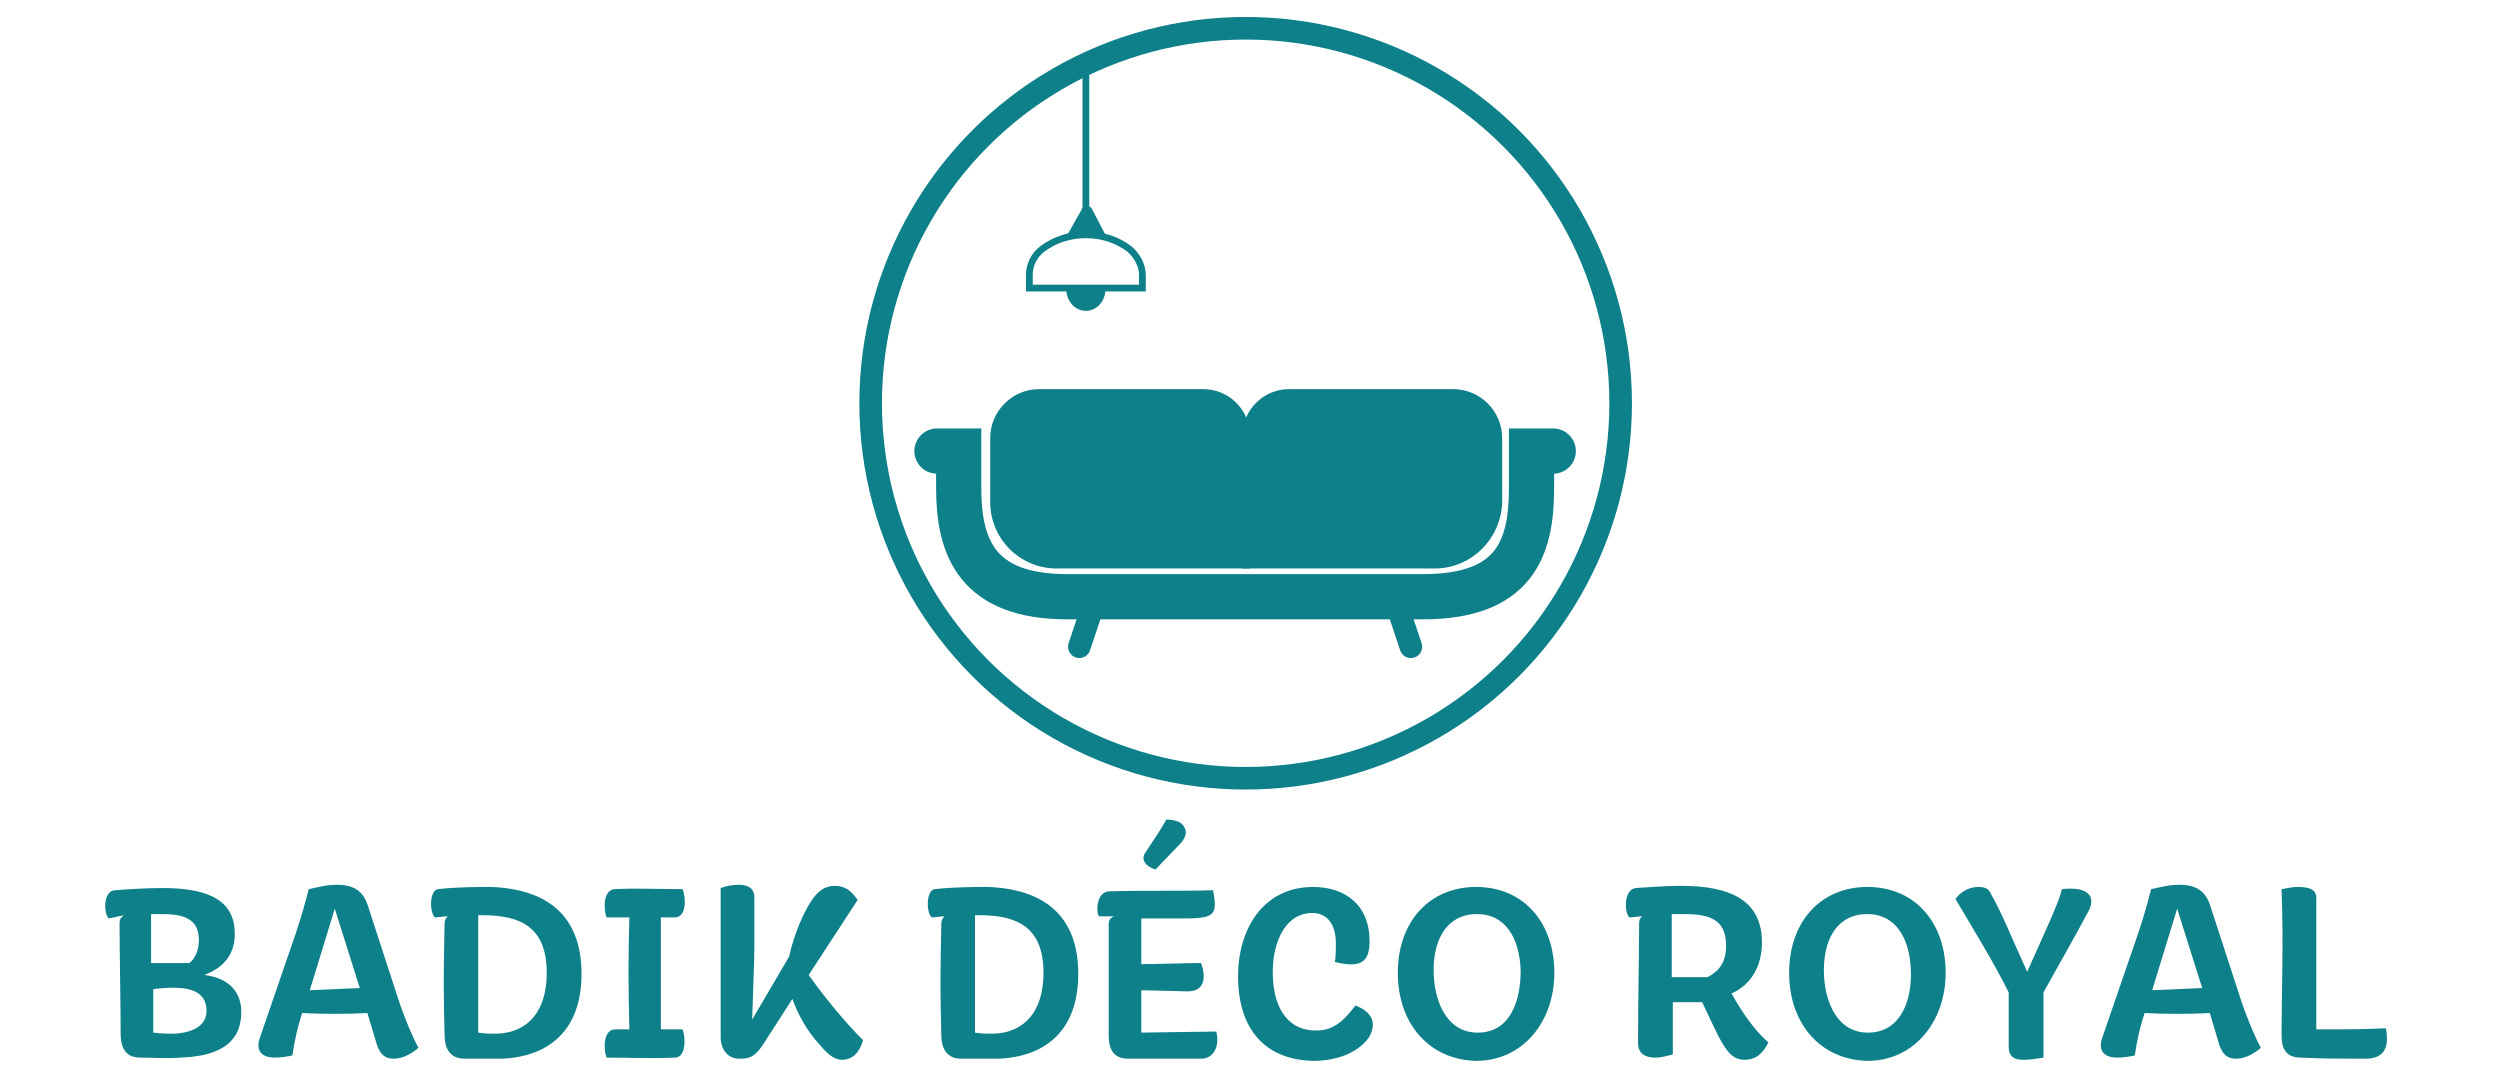 <?xml version="1.0" encoding="utf-8"?>
<!-- Generator: Adobe Illustrator 22.0.0, SVG Export Plug-In . SVG Version: 6.00 Build 0)  -->
<svg version="1.1" id="Layer_1" xmlns="http://www.w3.org/2000/svg" xmlns:xlink="http://www.w3.org/1999/xlink" x="0px" y="0px"
	 viewBox="0 0 230 100" style="enable-background:new 0 0 230 100;" xml:space="preserve">
<style type="text/css">
	.st0{fill:#0E808A;stroke:#0E808A;stroke-miterlimit:10;}
	.st1{fill:none;stroke:#0E808A;stroke-width:2.079;stroke-linecap:round;stroke-miterlimit:10;}
	.st2{fill:none;stroke:#0E808A;stroke-width:0.624;stroke-linecap:round;stroke-miterlimit:10;}
	.st3{fill:#0E808A;}
	.st4{fill:none;stroke:#0E808A;stroke-width:0.624;stroke-miterlimit:10;}
	.st5{fill:none;stroke:#0E808A;stroke-width:4.158;stroke-linecap:round;stroke-miterlimit:10;}
</style>
<g id="XMLID_4_">
	<path id="XMLID_1_" class="st0" d="M114.3,51.8H97.2c-3.1,0-5.6-2.5-5.6-5.6v-5.9c0-2.2,1.8-4,4-4h15.1c2.1,0,3.8,1.7,3.8,3.8v11.7
		H114.3z"/>
	<path id="XMLID_3_" class="st0" d="M132,51.8h-17.2V40.1c0-2.1,1.7-3.8,3.8-3.8h15.1c2.2,0,4,1.8,4,4v5.9
		C137.6,49.3,135.1,51.8,132,51.8z"/>
</g>
<g id="XMLID_6_">
	<line id="XMLID_13_" class="st1" x1="100.5" y1="55.9" x2="99.3" y2="59.5"/>
	<line id="XMLID_12_" class="st1" x1="129.8" y1="59.5" x2="128.6" y2="55.9"/>
</g>
<circle id="XMLID_2_" class="st1" cx="114.6" cy="37.1" r="34.5"/>
<path id="XMLID_17_" class="st2" d="M98.1,26.5h7v-1.2c0-0.9-0.5-1.8-1.2-2.4c-1.2-0.9-2.6-1.3-4-1.3s-2.8,0.4-4,1.3
	c-0.8,0.6-1.2,1.5-1.2,2.4v1.2H98.1"/>
<path id="XMLID_9_" class="st3" d="M98.2,21.6h3.5l-1.2-2.3c-0.2-0.5-0.9-0.5-1,0L98.2,21.6z"/>
<line id="XMLID_18_" class="st4" x1="99.9" y1="19.8" x2="99.9" y2="5.9"/>
<path id="XMLID_21_" class="st3" d="M101.7,26.6c0,1.1-0.8,2-1.8,2s-1.8-0.9-1.8-2v-0.1h3.6C101.7,26.6,101.7,26.6,101.7,26.6z"/>
<path id="XMLID_11_" class="st5" d="M142.9,41.5h-2v3.4c0,5.5-1.5,10-10,10H98.2c-8.3,0-10-4.5-10-10v-3.4h-2"/>
<g>
	<path class="st3" d="M22.2,93.1c0,3.2-2.6,4.1-5.6,4.2c-1.3,0.1-2.4,0-3.7,0c-0.8,0-1.8-0.3-1.8-2.2c0-2.6-0.1-7.5-0.1-10.1
		c0-0.3,0-0.5,0.4-0.8L10,84.5c-0.5-0.5-0.5-2.6,0.6-2.6c1.3-0.1,3-0.2,4.3-0.2c3.7,0,6.7,0.8,6.7,4.2c0,1.6-0.7,3-2.8,3.8
		C21.3,90,22.2,91.5,22.2,93.1z M14,88.6h3.4c0.5-0.3,0.9-1.2,0.9-2.1c0-1.9-1.3-2.4-3.3-2.4c-0.3,0-0.7,0-1.1,0v4.5H14z M19,93
		c0-1.9-1.7-2.4-4.9-2v4c0.8,0.1,1.4,0.1,1.9,0.1C18,95,19,94.2,19,93z"/>
	<path class="st3" d="M36.8,92.4c0.5,1.4,1.1,2.9,1.7,4c-0.7,0.6-1.5,1-2.3,1c-1,0-1.3-0.7-1.5-1.2l-0.9-3c-2,0.1-4,0.1-6,0l0,0
		c-0.4,1.2-0.7,2.5-0.9,3.9c-0.4,0.1-1.1,0.2-1.6,0.2c-1.2,0-1.8-0.6-1.4-1.8l3.3-9.6c0.6-1.8,0.9-2.9,1.2-4.1
		c1-0.2,1.6-0.4,2.6-0.4c1.7,0,2.5,0.7,2.9,2.1L36.8,92.4z M28.5,91.1l4.6-0.2l-2.3-7.3L28.5,91.1z"/>
	<path class="st3" d="M53.5,89.6c0,5.1-2.9,7.6-7.3,7.8c-1,0-3.1,0-3.5,0c-0.8,0-1.8-0.4-1.8-2.2c-0.1-3.9-0.1-5.7,0-10.1
		c0-0.3,0-0.5,0.3-0.8c-0.4,0-0.8,0.1-1.2,0.1c-0.5-0.5-0.5-2.5,0.3-2.6c1.8-0.2,3.7-0.2,4.9-0.2C50.3,81.8,53.5,84.2,53.5,89.6z
		 M50.3,89.5c0-4.2-2.4-5.3-5.9-5.3H44V95c0.6,0.1,1.2,0.1,1.7,0.1C48.6,95,50.3,93,50.3,89.5z"/>
	<path class="st3" d="M62.1,97.3c-2.2,0.1-3.9,0-6.3,0c-0.3-0.8-0.3-2.6,0.8-2.6h1.3c-0.1-3.7-0.1-6.9,0-10.3c-0.6,0-1.3,0-2.1,0
		c-0.3-0.8-0.3-2.6,0.8-2.6c2-0.1,3.9,0,6.2,0c0.3,0.7,0.4,2.6-0.7,2.6c-0.4,0-0.9,0-1.3,0v10.3c0.6,0,1.3,0,2,0
		C63.1,95.5,63.1,97.3,62.1,97.3z"/>
	<path class="st3" d="M74.4,89.7c1.5,2.1,3.3,4.3,5,6c-0.4,1.4-1.2,1.8-1.9,1.8c-0.6,0-1.2-0.3-2.1-1.4c-1.2-1.3-2-2.8-2.5-4.2
		l-2.7,4.2c-0.8,1.2-1.3,1.3-2.2,1.3c-1,0-1.7-0.8-1.7-2c0-4.6,0-9.1,0-13.7c0.5-0.2,1.1-0.3,1.7-0.3c0.9,0,1.4,0.4,1.4,1.1v4.8
		c0,0.9-0.1,3.4-0.2,6.5l3.4-5.8c0.4-1.9,1.4-4.4,2.4-5.6c0.5-0.6,1.1-0.9,1.8-0.9c0.9,0,1.5,0.4,2.1,1.3L74.4,89.7z"/>
	<path class="st3" d="M99.2,89.6c0,5.1-2.9,7.6-7.3,7.8c-1,0-3.1,0-3.5,0c-0.8,0-1.8-0.4-1.8-2.2c-0.1-3.9-0.1-5.7,0-10.1
		c0-0.3,0-0.5,0.3-0.8c-0.4,0-0.8,0.1-1.2,0.1c-0.5-0.5-0.5-2.5,0.3-2.6c1.8-0.2,3.7-0.2,4.9-0.2C96,81.8,99.2,84.2,99.2,89.6z
		 M96,89.5c0-4.2-2.4-5.3-5.9-5.3h-0.4V95c0.6,0.1,1.2,0.1,1.7,0.1C94.3,95,96,93,96,89.5z"/>
	<path class="st3" d="M110.6,97.4c-2.5,0-4.4,0-6.8,0c-1.4,0-1.8-0.9-1.8-2.2c0-2.4,0-5.2,0-10.1c0-0.3,0-0.6,0.5-0.8
		c-0.5,0-1,0-1.4,0c-0.3-0.5-0.2-2.3,1-2.3c3.8-0.1,6.5,0,9.5-0.1c0.5,2.6,0,2.6-3.6,2.6c-1.1,0-2.1,0-3,0v4.2
		c1.4,0,4.1-0.1,5.5-0.1c0.5,1.4,0.3,2.7-1.4,2.6l-4.1-0.1V95l6.9-0.1C112.2,96.1,111.8,97.3,110.6,97.4z M106.3,80
		c-0.9-0.3-1.4-0.9-0.9-1.6c0.8-1.2,1.4-2.1,1.9-3c0.5,0,1,0.1,1.3,0.3c0.3,0.2,0.5,0.6,0.5,0.9c0,0.2-0.1,0.5-0.4,0.9L106.3,80z"/>
	<path class="st3" d="M113.9,89.8c0-4.3,2.3-8.2,6.9-8.2c2.9,0,5.2,1.6,5.2,5c0,1.9-0.8,2.5-3.2,1.9c0.1-0.4,0.1-1.3,0.1-1.7
		c0-1.9-0.9-2.9-2.4-2.8c-2.5,0.2-3.5,3.1-3.4,5.8c0.1,3.2,1.6,5.1,4.1,5c1.6,0,2.6-1.1,3.5-2.3c1.8,0.7,1.9,1.9,1.2,3
		c-0.8,1.1-2.5,2.1-5.1,2.1C116.4,97.5,113.9,94.7,113.9,89.8z"/>
	<path class="st3" d="M128.6,89.5c0-4.7,2.9-7.9,7.2-7.9c4.4,0,7.2,3.3,7.2,7.9c0,4.5-2.9,8.1-7.2,8.1
		C131.5,97.5,128.6,94.2,128.6,89.5z M139.9,89.3c-0.1-3-1.4-5.3-4.2-5.2c-2.7,0.1-3.9,2.5-3.8,5.5c0.1,2.7,1.3,5.5,4.2,5.4
		C139,94.9,139.9,92,139.9,89.3z"/>
	<path class="st3" d="M162.7,95.9c-0.6,1.2-1.3,1.6-2.2,1.6c-0.7,0-1.2-0.3-1.7-1c-0.6-0.8-1.2-2.2-2.2-4.3c-0.3,0-0.6,0-0.9,0h-1.8
		c0,1.9,0,3.5,0,4.8c-0.3,0.1-1.1,0.3-1.6,0.3c-1.3,0-1.6-0.7-1.6-1.3c0-3.9,0.1-8.7,0.1-11c0-0.2,0-0.5,0.3-0.7
		c-0.4,0-0.8,0.1-1.2,0.1c-0.5-0.5-0.5-2.6,0.6-2.7c2.7-0.2,3.6-0.2,4.2-0.2c4.6,0,7.4,1.4,7.4,5.2c0,2.2-1,3.9-2.8,4.7
		C160.3,93.2,161.5,94.9,162.7,95.9z M157.1,89.9c1.1-0.6,1.7-1.4,1.7-2.9c0-2.4-1.5-2.9-3.8-2.9c-0.4,0-0.8,0-1.2,0
		c0,0.6,0,3.9,0,5.8H157.1z"/>
	<path class="st3" d="M164.6,89.5c0-4.7,2.9-7.9,7.2-7.9c4.4,0,7.2,3.3,7.2,7.9c0,4.5-2.9,8.1-7.2,8.1
		C167.5,97.5,164.6,94.2,164.6,89.5z M175.8,89.3c-0.1-3-1.4-5.3-4.2-5.2c-2.7,0.1-3.9,2.5-3.8,5.5c0.1,2.7,1.3,5.5,4.2,5.4
		C174.9,94.9,175.9,92,175.8,89.3z"/>
	<path class="st3" d="M192.1,83.9c-1,1.9-2.1,3.8-4.1,7.4v6c-0.8,0.1-1,0.2-1.9,0.2c-1.1,0-1.3-0.6-1.3-1.2v-5
		c-1.5-3-3.2-5.7-4.9-8.6c0.6-0.8,1.4-1.1,2.1-1.1c0.7,0,1,0.2,1.2,0.7c1.1,2,1.4,2.9,3.3,7.1c1.6-3.6,2.9-6.3,3.2-7.6
		C192.4,81.5,192.8,82.7,192.1,83.9z"/>
	<path class="st3" d="M206.3,92.4c0.5,1.4,1.1,2.9,1.7,4c-0.7,0.6-1.5,1-2.3,1c-1,0-1.3-0.7-1.5-1.2l-0.9-3c-2,0.1-4,0.1-6,0l0,0
		c-0.4,1.2-0.7,2.5-0.9,3.9c-0.4,0.1-1.1,0.2-1.6,0.2c-1.2,0-1.8-0.6-1.4-1.8l3.3-9.6c0.6-1.8,0.9-2.9,1.2-4.1
		c1-0.2,1.6-0.4,2.6-0.4c1.7,0,2.5,0.7,2.9,2.1L206.3,92.4z M198,91.1l4.6-0.2l-2.3-7.3L198,91.1z"/>
	<path class="st3" d="M211.7,97.3c-1.4,0-1.8-0.8-1.8-2.1c0-3,0.2-9,0-13.4c0.6-0.1,1-0.2,1.5-0.2c1,0,1.7,0.2,1.7,1v12.1
		c3.1,0,4.1,0,6.4-0.1c0.3,1.6,0,2.8-1.9,2.8C215.5,97.4,213.6,97.4,211.7,97.3z"/>
</g>
</svg>

